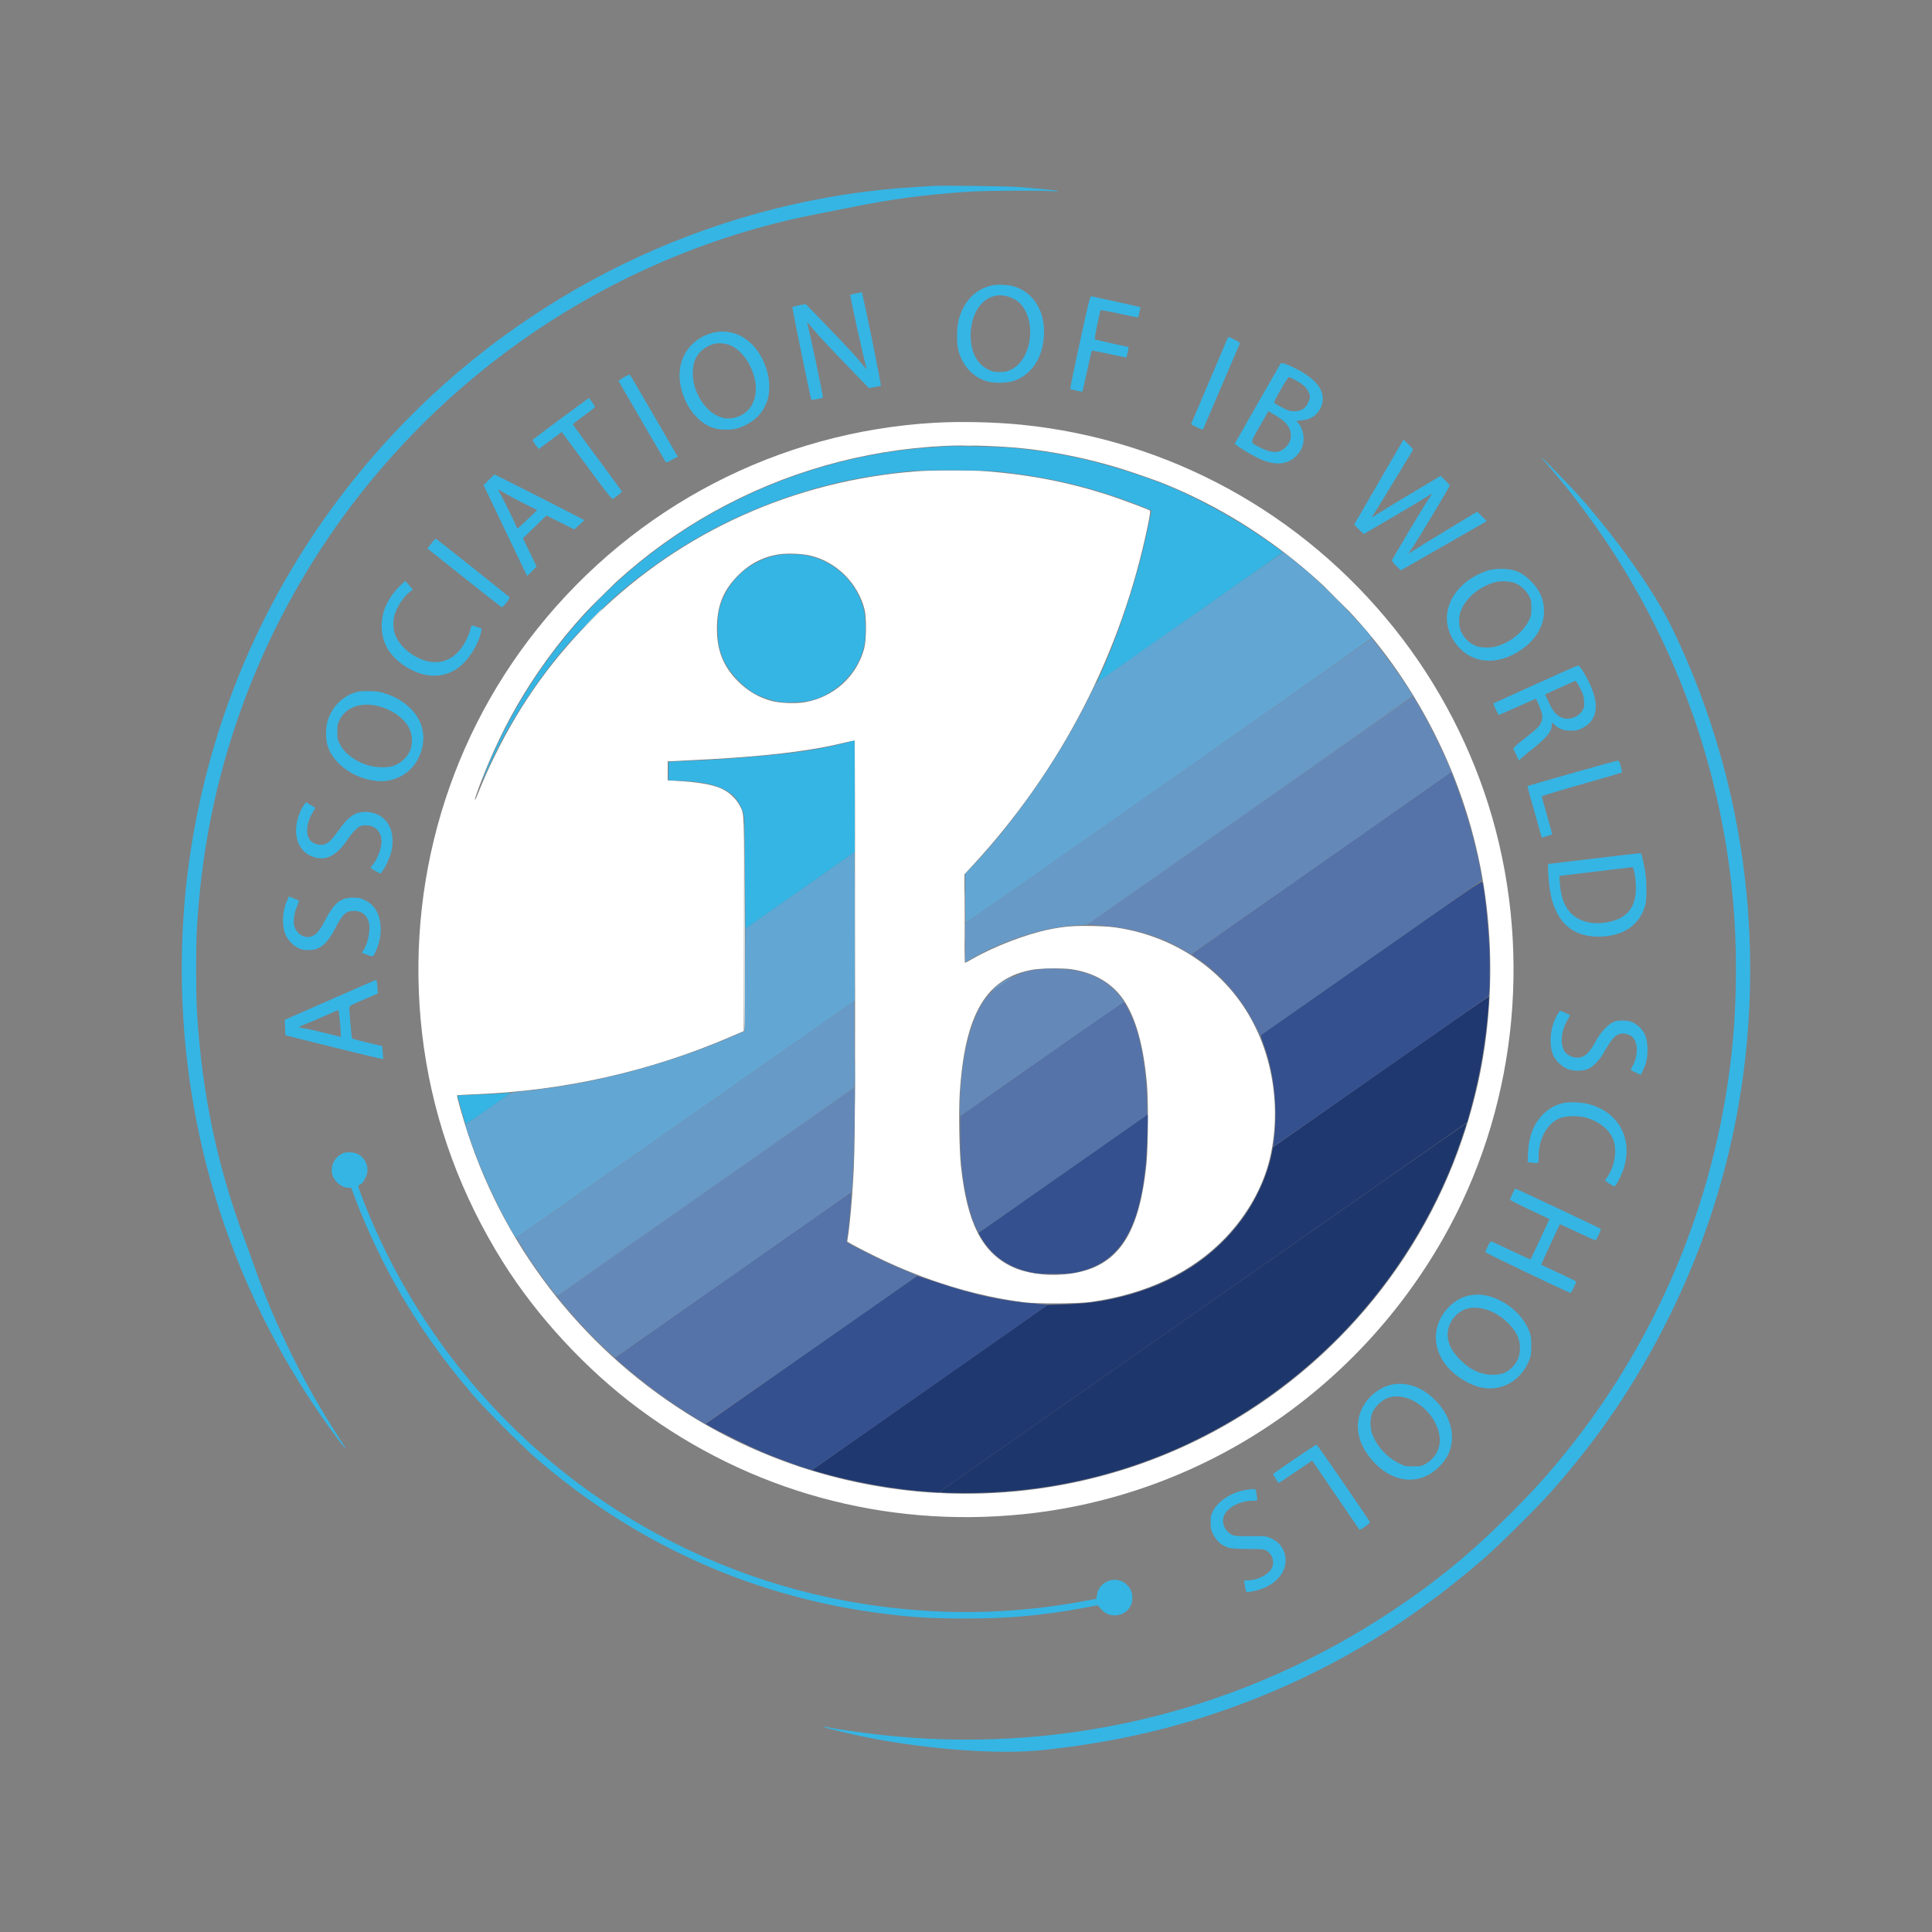 <svg xmlns="http://www.w3.org/2000/svg" width="2500" height="2500" viewBox="0 0 2500 2500" version="1.1"><rect x="0" y="0" width="2500" height="2500" fill="#808080" stroke="none"/><path d="M 1208.500 547.114 C 1006.999 558.954, 821.773 655.179, 695.231 813.758 C 573.807 965.924, 520.926 1161.473, 548.595 1356 C 562.500 1453.757, 596.945 1547.220, 650.637 1632.880 C 695.033 1703.709, 758.334 1772.061, 826.500 1822.776 C 969.901 1929.463, 1144.716 1977.528, 1323.500 1959.425 C 1550.399 1936.451, 1752.569 1803.946, 1867.137 1603.120 C 1960.270 1439.868, 1983.549 1240.569, 1930.859 1057.563 C 1905.513 969.528, 1862.128 885.640, 1804.769 813.758 C 1684.706 663.299, 1511.621 568.676, 1321.500 549.564 C 1287.059 546.102, 1242.262 545.130, 1208.500 547.114 M 1222.500 576.987 C 1009.139 587.258, 814.471 695.755, 695.661 870.616 C 670.416 907.772, 650.826 943.720, 632.511 986.500 C 624.436 1005.363, 613.730 1034.063, 614.487 1034.820 C 614.755 1035.088, 615.599 1033.775, 616.363 1031.904 C 626.947 1005.971, 630.867 997.136, 640.506 977.500 C 674.446 908.356, 717.159 849.232, 771.633 795.993 C 882.941 687.209, 1028.139 621.995, 1186 609.885 C 1206.829 608.287, 1256.672 608.283, 1277 609.877 C 1332.805 614.254, 1383.672 624.212, 1434.485 640.705 C 1452.065 646.412, 1486.840 659.440, 1488.248 660.848 C 1488.687 661.287, 1487.431 669.484, 1485.458 679.064 C 1451.394 844.449, 1373.454 995.774, 1258.124 1120.444 L 1248 1131.387 1248 1188.694 C 1248 1220.212, 1248.284 1246, 1248.631 1246 C 1248.979 1246, 1253.240 1243.724, 1258.101 1240.942 C 1287.050 1224.376, 1327.757 1208.781, 1358.063 1202.646 C 1377.596 1198.692, 1390.669 1197.682, 1414.834 1198.263 C 1431.825 1198.671, 1439.628 1199.333, 1451 1201.331 C 1517.126 1212.947, 1573.879 1249.330, 1609.494 1302.938 C 1646.343 1358.402, 1659.022 1432.914, 1642.982 1499.733 C 1634.331 1535.771, 1613.970 1572.010, 1585.786 1601.529 C 1543.156 1646.180, 1483.882 1674.454, 1411.500 1684.666 C 1395.328 1686.948, 1342.790 1687.277, 1326 1685.203 C 1263.590 1677.490, 1197.773 1657.383, 1135.050 1626.867 C 1117.805 1618.477, 1099.801 1609.058, 1096.338 1606.614 C 1096.250 1606.551, 1096.571 1604.250, 1097.053 1601.500 C 1098.593 1592.710, 1100.941 1570.099, 1102.452 1549.500 C 1106.407 1495.613, 1106.500 1488.037, 1106.500 1219.833 C 1106.500 1076.467, 1106.212 958.879, 1105.861 958.527 C 1105.509 958.175, 1098.759 959.468, 1090.861 961.401 C 1055.309 970.097, 1010.494 976.178, 950.500 980.445 C 931.407 981.803, 915.405 982.705, 877.250 984.574 L 864 985.223 864 997.513 L 864 1009.803 875.750 1010.431 C 901.711 1011.820, 921.007 1015.059, 932.354 1019.933 C 943.456 1024.702, 952.603 1033.225, 957.890 1043.729 C 963.156 1054.190, 963.027 1050.105, 962.754 1197.536 L 962.500 1334.229 944 1342.164 C 840.281 1386.652, 730.167 1411.396, 615.630 1415.956 C 602.502 1416.478, 591.590 1417.077, 591.380 1417.286 C 590.725 1417.941, 598.868 1446.671, 605.187 1466 C 655.773 1620.744, 761.021 1752.404, 901.548 1836.734 C 1094.593 1952.581, 1335.433 1964.482, 1539.397 1868.254 C 1705.132 1790.062, 1833.487 1646.660, 1892.091 1474.212 C 1914.018 1409.691, 1925.427 1347.509, 1927.949 1278.778 C 1933.188 1136.038, 1894.398 998.165, 1815.472 879 C 1743.059 769.668, 1636.879 681.218, 1516.845 630.236 C 1501.918 623.896, 1497.461 622.244, 1467.500 611.949 C 1426.417 597.831, 1380.356 587.187, 1336 581.559 C 1303.024 577.376, 1254.790 575.433, 1222.500 576.987 M 1007 717.452 C 985.851 720.940, 968.187 730.562, 952.682 747.039 C 935.321 765.490, 927.857 785.046, 927.698 812.500 C 927.530 841.328, 935.634 861.954, 954.748 881.352 C 967.130 893.917, 982.394 902.882, 998.500 907.050 C 1009.878 909.993, 1029.719 910.723, 1041.650 908.636 C 1078.746 902.145, 1108.372 875.376, 1118.163 839.500 C 1121.100 828.739, 1121.422 799.348, 1118.720 788.671 C 1110.116 754.669, 1082.547 727.163, 1048.893 719.003 C 1037.771 716.307, 1018.314 715.586, 1007 717.452 M 1337.136 1254.606 C 1276.239 1264.814, 1248.378 1311.734, 1241.893 1415 C 1240.447 1438.023, 1241.298 1488.985, 1243.462 1509 C 1251.406 1582.475, 1270.621 1620.535, 1309.072 1638.960 C 1326.718 1647.415, 1351.967 1651.223, 1376.414 1649.116 C 1443.729 1643.315, 1473.922 1602.651, 1483.640 1504.701 C 1485.762 1483.318, 1486.069 1424.694, 1484.173 1403 C 1479.838 1353.397, 1469.894 1317.507, 1453.937 1293.870 C 1439.224 1272.075, 1415.577 1258.311, 1385.500 1254.035 C 1375.517 1252.616, 1346.999 1252.952, 1337.136 1254.606" stroke="none" fill="#ffffff" fill-rule="evenodd"/><path d="M 1556.252 1691.887 L 1215.135 1930.737 1220.318 1931.360 C 1223.168 1931.702, 1235.850 1931.984, 1248.500 1931.987 C 1384.067 1932.011, 1513.308 1893.113, 1625 1818.672 C 1740.264 1741.850, 1828.716 1632.831, 1880.112 1504.242 C 1885.480 1490.813, 1898.229 1453.896, 1897.687 1453.354 C 1897.512 1453.179, 1743.866 1560.519, 1556.252 1691.887" stroke="none" fill="#1d376c" fill-rule="evenodd"/><path d="M 1786.774 1386.766 L 1647.183 1484.500 1645.963 1491 C 1640.600 1519.577, 1625.882 1552.342, 1606.762 1578.265 C 1570.436 1627.518, 1517.916 1661.194, 1451.411 1677.877 C 1425.999 1684.252, 1405.894 1686.939, 1376.500 1687.888 L 1355.500 1688.566 1209.500 1790.894 C 1129.200 1847.175, 1060.614 1895.273, 1057.087 1897.778 L 1050.674 1902.333 1058.587 1904.645 C 1104.348 1918.014, 1159.120 1927.777, 1204 1930.564 L 1214.500 1931.216 1556.500 1691.746 L 1898.500 1452.276 1903.269 1434.888 C 1915.127 1391.654, 1922.445 1349.290, 1926.032 1303.119 C 1926.603 1295.759, 1926.912 1289.579, 1926.718 1289.385 C 1926.524 1289.191, 1863.550 1333.013, 1786.774 1386.766" stroke="none" fill="#1f3870" fill-rule="evenodd"/><path d="M 1775.500 1238.668 C 1697.400 1293.367, 1632.892 1338.475, 1632.148 1338.907 C 1631.068 1339.536, 1631.611 1341.909, 1634.844 1350.697 C 1643.558 1374.378, 1648.212 1397.512, 1650.003 1426.050 C 1651.051 1442.744, 1650.246 1464.533, 1648.084 1478 C 1647.599 1481.025, 1647.342 1483.649, 1647.514 1483.830 C 1647.774 1484.104, 1923.941 1291.144, 1926.241 1289.083 C 1927.708 1287.767, 1928.245 1247.251, 1927.096 1224.500 C 1925.555 1193.956, 1920.764 1149.166, 1918.203 1141.357 C 1917.566 1139.417, 1904.107 1148.595, 1775.500 1238.668 M 1375.267 1518.778 L 1266.035 1595.383 1268.660 1599.942 C 1283.604 1625.883, 1306.517 1641.471, 1338 1647.116 C 1347.885 1648.888, 1379.115 1648.888, 1389 1647.116 C 1446.216 1636.858, 1473.749 1595.635, 1482.585 1507 C 1483.946 1493.346, 1485.786 1441.899, 1484.906 1442.086 C 1484.683 1442.134, 1435.345 1476.645, 1375.267 1518.778 M 1049.814 1746.752 L 913.129 1842.497 918.814 1845.776 C 930.646 1852.600, 970.119 1871.990, 985.237 1878.404 C 1002.549 1885.748, 1035.021 1897.826, 1044.622 1900.492 L 1050.745 1902.192 1203.317 1795.374 C 1287.232 1736.624, 1355.802 1688.485, 1355.695 1688.399 C 1355.588 1688.312, 1348.750 1687.713, 1340.500 1687.069 C 1298.474 1683.784, 1261.474 1675.859, 1213.783 1659.926 C 1199.088 1655.017, 1186.938 1651.002, 1186.783 1651.003 C 1186.627 1651.005, 1124.991 1694.092, 1049.814 1746.752" stroke="none" fill="#35508f" fill-rule="evenodd"/><path d="M 1710.005 1116.563 C 1617.883 1181.136, 1542.406 1234.313, 1542.278 1234.734 C 1542.150 1235.155, 1544.894 1237.372, 1548.377 1239.660 C 1578.919 1259.725, 1606.009 1290.848, 1624.051 1326.601 L 1630.787 1339.949 1773.143 1240.358 C 1851.439 1185.583, 1916.091 1140.213, 1916.813 1139.535 C 1919.156 1137.336, 1909.409 1093.015, 1898.968 1058.395 C 1893.079 1038.867, 1878.720 998.750, 1877.737 999.079 C 1877.606 999.123, 1802.127 1051.991, 1710.005 1116.563 M 1348 1370.099 L 1242.500 1444.095 1242.573 1468.297 C 1242.648 1493.437, 1243.724 1508.292, 1247.090 1530.672 C 1250.473 1553.158, 1257.297 1577.735, 1263.641 1590.271 C 1265.652 1594.246, 1266.342 1594.878, 1267.777 1594.065 C 1268.725 1593.528, 1317.875 1559.181, 1377 1517.739 L 1484.500 1442.390 1484.243 1425.945 C 1483.694 1390.735, 1478.079 1353.796, 1469.363 1328.053 C 1466.261 1318.890, 1458.020 1301.328, 1455.402 1298.301 L 1453.500 1296.103 1348 1370.099 M 948.281 1649.834 C 864.561 1708.500, 796.048 1756.753, 796.031 1757.063 C 795.944 1758.650, 833.545 1789.529, 851.608 1802.704 C 872.302 1817.798, 909.968 1842, 912.766 1842 C 913.642 1842, 1183.643 1653.521, 1186.272 1651.074 C 1186.697 1650.679, 1182.647 1648.629, 1177.272 1646.520 C 1159.344 1639.483, 1140.701 1630.954, 1119.052 1619.884 C 1107.256 1613.852, 1097.078 1608.480, 1096.434 1607.945 C 1095.621 1607.270, 1095.517 1605.617, 1096.092 1602.535 C 1098.546 1589.403, 1102.658 1542.956, 1101.356 1543.084 C 1100.885 1543.130, 1032.001 1591.168, 948.281 1649.834" stroke="none" fill="#5573a8" fill-rule="evenodd"/><path d="M 1617.582 1048.816 L 1406.680 1196.500 1419.340 1197.165 C 1462.403 1199.428, 1501.862 1211.024, 1534.521 1231.013 L 1541.034 1234.999 1707.366 1118.532 C 1798.848 1054.476, 1874.687 1001.263, 1875.897 1000.283 L 1878.097 998.500 1872.118 984.849 C 1860.799 959.006, 1842.860 924.229, 1831.120 905.367 L 1828.484 901.131 1617.582 1048.816 M 1348.212 1254.007 C 1325.446 1256.388, 1316.676 1259.650, 1297.837 1272.744 C 1280.761 1284.612, 1278.475 1286.842, 1270.733 1299.174 C 1259.134 1317.648, 1249.788 1348.440, 1245.591 1382 C 1243.427 1399.306, 1241.797 1424.779, 1242.180 1435.294 L 1242.500 1444.088 1348 1370.147 C 1406.025 1329.480, 1453.922 1296.464, 1454.438 1296.778 C 1456.299 1297.913, 1448.387 1287.643, 1443.500 1282.579 C 1429.957 1268.547, 1411.698 1259.399, 1389.511 1255.530 C 1378.859 1253.672, 1358.568 1252.924, 1348.212 1254.007 M 913.272 1541.946 C 807.546 1615.951, 721.034 1676.874, 721.022 1677.330 C 720.996 1678.296, 732.098 1691.603, 746.610 1708 C 762.447 1725.896, 794.658 1757.327, 796.199 1756.391 C 797.616 1755.530, 1101.259 1542.986, 1101.880 1542.419 C 1103.378 1541.054, 1106.254 1458.233, 1105.819 1428.946 L 1105.500 1407.392 913.272 1541.946" stroke="none" fill="#6489b9" fill-rule="evenodd"/><path d="M 1512.169 1010.278 L 1249.037 1194.500 1249.018 1219.808 L 1249 1245.116 1255.250 1241.515 C 1299.482 1216.034, 1351.266 1199.481, 1393.480 1197.330 L 1406.460 1196.669 1616.980 1049.257 C 1732.766 968.180, 1827.627 901.301, 1827.782 900.637 C 1828.360 898.162, 1800.136 857.421, 1781.811 834.278 L 1775.301 826.056 1512.169 1010.278 M 1304.196 1266.443 C 1297.141 1270.245, 1288.696 1276.495, 1284.968 1280.673 C 1283.611 1282.195, 1283.175 1282.958, 1284 1282.370 C 1284.825 1281.781, 1290.900 1277.558, 1297.500 1272.986 C 1313.932 1261.601, 1314.856 1260.698, 1304.196 1266.443 M 887.137 1447.968 C 767.038 1532.076, 668.586 1601.080, 668.357 1601.310 C 667.841 1601.825, 683.207 1626.600, 690.802 1637.500 C 703.141 1655.208, 720.429 1677.926, 720.948 1677.114 C 721.252 1676.640, 807.450 1616.086, 912.500 1542.552 C 1017.550 1469.017, 1104.066 1408.303, 1104.758 1407.632 C 1105.746 1406.674, 1105.961 1394.436, 1105.758 1350.728 L 1105.500 1295.043 887.137 1447.968" stroke="none" fill="#689ac7" fill-rule="evenodd"/><path d="M 1539.677 799.024 C 1473.775 845.211, 1419.550 883.018, 1419.177 883.040 C 1418.805 883.063, 1415.125 890.114, 1411 898.711 C 1374.237 975.326, 1314.997 1061.410, 1257.339 1121.998 L 1249 1130.761 1249 1162.464 C 1249 1179.900, 1249.376 1194.017, 1249.836 1193.833 C 1252.182 1192.898, 1774.924 826.373, 1774.959 825.639 C 1775.140 821.837, 1720.144 764.483, 1697 744.337 C 1681.835 731.136, 1661.756 715.017, 1660.500 715.034 C 1659.950 715.041, 1605.580 752.837, 1539.677 799.024 M 1035 1152.424 L 964.500 1201.841 964 1268.042 L 963.500 1334.243 953.500 1338.675 C 887.041 1368.133, 809.388 1391.514, 736.734 1403.943 C 718.300 1407.097, 686.391 1411.393, 672.500 1412.592 C 668.100 1412.972, 663.501 1413.653, 662.281 1414.105 C 660.703 1414.690, 604.813 1453.186, 602.231 1455.467 C 601.729 1455.910, 613.186 1488.434, 618.974 1503 C 630.589 1532.227, 646.635 1565.701, 661.006 1590.686 L 667.440 1601.872 671.970 1598.648 C 674.461 1596.875, 773.138 1527.760, 891.250 1445.059 L 1106 1294.694 1106 1198.847 C 1106 1146.131, 1105.888 1103.002, 1105.750 1103.003 C 1105.612 1103.005, 1073.775 1125.244, 1035 1152.424 M 1106.462 1399 C 1106.462 1425.125, 1106.591 1435.813, 1106.749 1422.750 C 1106.907 1409.688, 1106.907 1388.313, 1106.749 1375.250 C 1106.591 1362.188, 1106.462 1372.875, 1106.462 1399" stroke="none" fill="#62a7d4" fill-rule="evenodd"/><path d="M 1207 240.598 C 1203.975 240.795, 1193.625 241.434, 1184 242.018 C 936.936 257.004, 700.441 365.509, 525.500 544.144 C 296.977 777.491, 195.222 1102.158, 249.521 1424.707 C 275.560 1579.385, 337.524 1725.915, 431.002 1853.870 C 441.727 1868.551, 450.109 1878.686, 446.410 1872.500 C 445.423 1870.850, 440.945 1863.875, 436.459 1857 C 394.780 1793.126, 355.827 1714.242, 330.539 1642.500 C 327.437 1633.700, 321.146 1616.375, 316.559 1604 C 280.702 1507.253, 261.559 1415.945, 254.921 1310 C 253.432 1286.219, 253.428 1222.867, 254.915 1199 C 260.699 1106.168, 276.467 1023.575, 304.457 939.500 C 368.312 747.690, 489.439 579.765, 652.125 457.511 C 772.696 366.904, 913.135 304.504, 1059.500 276.506 C 1069.950 274.507, 1085.925 271.345, 1095 269.479 C 1153.135 257.525, 1198.435 251.492, 1257 247.904 C 1277.910 246.624, 1346.658 246.247, 1361.500 247.332 C 1366.817 247.721, 1369.682 247.636, 1368.500 247.125 C 1366.568 246.289, 1344.986 244.112, 1317 241.929 C 1303.933 240.910, 1218.144 239.872, 1207 240.598 M 1285.341 369.031 C 1263.766 372.904, 1247.646 388.666, 1240.839 412.545 C 1237.855 423.011, 1237.573 444.054, 1240.285 453.928 C 1245.949 474.557, 1260.602 489.549, 1279.531 494.084 C 1287.665 496.032, 1303.444 495.551, 1311.072 493.122 C 1330.378 486.975, 1344.437 470.177, 1349.071 447.720 C 1356.673 410.881, 1341.531 379.353, 1312.032 370.601 C 1305.210 368.577, 1292.152 367.809, 1285.341 369.031 M 1107.500 379.702 C 1103.650 380.523, 1100.392 381.297, 1100.261 381.420 C 1099.381 382.247, 1118.999 470.532, 1121.610 477.500 C 1122.022 478.600, 1119.645 476.125, 1116.327 472 C 1107.387 460.886, 1098.350 451.099, 1069.011 420.756 L 1042.522 393.361 1034.217 395.058 C 1029.649 395.991, 1025.658 397.008, 1025.349 397.318 C 1024.742 397.925, 1048.954 516.046, 1049.919 517.187 C 1050.481 517.852, 1063.910 515.423, 1064.846 514.487 C 1065.590 513.743, 1046.307 422.631, 1044.255 417.195 C 1043.903 416.263, 1047.178 419.775, 1051.532 425 C 1061.542 437.012, 1069.844 445.856, 1111.945 489.358 L 1124.389 502.216 1131.584 500.986 C 1135.541 500.309, 1139.221 499.473, 1139.761 499.127 C 1140.766 498.486, 1116.162 377.903, 1115.067 378.104 C 1114.755 378.161, 1111.350 378.880, 1107.500 379.702 M 1286.734 383.025 C 1268.336 387.667, 1256 408.107, 1256 433.950 C 1256 455.223, 1264.075 470.973, 1278.664 478.155 C 1284.404 480.981, 1286.239 481.387, 1293.361 481.408 C 1300.208 481.429, 1302.488 480.982, 1307.722 478.592 C 1334.431 466.399, 1342.020 417.617, 1320.934 393.663 C 1313.202 384.878, 1298.060 380.168, 1286.734 383.025 M 1397.365 442.696 C 1390.177 475.588, 1384.573 502.821, 1384.912 503.214 C 1385.628 504.043, 1400.117 507.217, 1400.668 506.665 C 1400.872 506.461, 1403.556 494.641, 1406.634 480.397 C 1409.711 466.154, 1412.515 454.218, 1412.864 453.874 C 1413.214 453.530, 1423.396 455.409, 1435.492 458.049 C 1447.587 460.690, 1457.546 462.771, 1457.622 462.675 C 1457.698 462.579, 1458.437 459.498, 1459.263 455.829 C 1460.745 449.251, 1460.736 449.151, 1458.633 448.651 C 1457.460 448.372, 1447.725 446.259, 1437 443.955 C 1426.275 441.652, 1417.128 439.426, 1416.674 439.008 C 1415.899 438.295, 1423.182 402.485, 1424.336 401.330 C 1424.630 401.037, 1435.535 403.107, 1448.569 405.931 C 1461.603 408.755, 1472.416 410.917, 1472.598 410.735 C 1473.062 410.271, 1475.972 397.638, 1475.681 397.348 C 1475.550 397.217, 1461.731 394.137, 1444.972 390.503 C 1428.212 386.868, 1413.585 383.669, 1412.467 383.394 C 1410.544 382.919, 1409.731 386.112, 1397.365 442.696 M 922.638 430.585 C 894.766 437.332, 876.909 462.296, 879.520 490.868 C 881.694 514.670, 894.584 537.483, 912.136 548.593 C 920.166 553.676, 928.478 555.956, 939.068 555.979 C 950.103 556.003, 956.344 554.457, 966.379 549.212 C 979.359 542.428, 987.885 532.582, 992.746 518.764 C 996.208 508.923, 996.369 494.318, 993.149 482.163 C 983.128 444.327, 953.973 423.001, 922.638 430.585 M 1588.064 438.750 C 1586.780 441.559, 1542.172 546.387, 1541.357 548.513 C 1540.937 549.606, 1555.724 556.609, 1556.600 555.733 C 1556.809 555.524, 1567.550 530.496, 1580.469 500.114 C 1593.389 469.733, 1604.226 444.443, 1604.553 443.914 C 1604.993 443.202, 1591.390 436, 1589.605 436 C 1589.449 436, 1588.755 437.238, 1588.064 438.750 M 922.500 445.342 C 911.181 449.101, 902.845 456.617, 898.976 466.551 C 895.688 474.993, 895.646 489.483, 898.879 500 C 907.400 527.724, 928.606 545.115, 948.802 540.943 C 976.763 535.167, 986.331 504.838, 970.296 472.807 C 964.631 461.490, 955.431 451.709, 946.500 447.507 C 939.422 444.177, 928.874 443.226, 922.500 445.342 M 1657.246 470.292 C 1656.735 470.956, 1643.128 494.623, 1627.009 522.883 L 1597.702 574.267 1600.101 576.157 C 1605.206 580.178, 1620.873 589.520, 1628.608 593.154 C 1649.862 603.139, 1666.906 601.684, 1678.399 588.902 C 1684.665 581.932, 1687.323 574.488, 1686.755 565.500 C 1686.305 558.378, 1683.009 549.912, 1679.578 547.065 C 1676.885 544.829, 1677.769 544.285, 1684.925 543.773 C 1697.483 542.875, 1707.154 535.158, 1710.606 523.282 C 1715.301 507.132, 1705.005 492.124, 1680 478.668 C 1668.187 472.311, 1658.450 468.727, 1657.246 470.292 M 807.300 488.234 C 803.340 490.500, 800.236 492.611, 800.403 492.927 C 803.161 498.154, 860.617 596.846, 861.400 597.702 C 862.243 598.624, 864.198 597.961, 869.776 594.862 L 877.051 590.819 875.121 587.659 C 874.059 585.922, 860.277 562.225, 844.493 535 C 828.709 507.775, 815.504 485.188, 815.148 484.807 C 814.791 484.426, 811.260 485.968, 807.300 488.234 M 1657.200 504.134 C 1650.837 515.268, 1648.280 520.632, 1648.950 521.440 C 1649.485 522.084, 1654.102 524.751, 1659.211 527.366 C 1667.347 531.530, 1669.279 532.123, 1674.774 532.141 C 1683.406 532.170, 1688.827 528.995, 1692.403 521.818 C 1693.831 518.952, 1695 515.263, 1695 513.619 C 1695 509.061, 1691.279 502.360, 1686.656 498.593 C 1681.849 494.677, 1670.014 488, 1667.878 488 C 1667.045 488, 1662.478 494.902, 1657.200 504.134 M 726.500 541.126 C 707.250 555.410, 690.865 567.726, 690.089 568.495 C 688.877 569.696, 689.274 570.681, 692.917 575.506 L 697.155 581.119 700.327 578.719 C 702.072 577.399, 708.765 572.432, 715.201 567.681 L 726.902 559.042 736.729 572.271 C 742.134 579.547, 756.624 599.135, 768.929 615.799 C 783.577 635.637, 791.769 645.919, 792.654 645.579 C 795.094 644.643, 805.076 636.725, 804.785 635.957 C 804.628 635.544, 790.325 616.027, 773 592.587 C 755.675 569.146, 741.399 549.637, 741.276 549.234 C 741.153 548.830, 747.544 543.775, 755.477 538 C 763.411 532.225, 769.924 527.136, 769.951 526.690 C 770.011 525.701, 762.700 515.060, 762 515.116 C 761.725 515.138, 745.750 526.843, 726.500 541.126 M 1630.053 551.629 C 1617.053 574.405, 1616.980 572.172, 1630.961 579.318 C 1645.067 586.528, 1654.745 586.675, 1662.575 579.800 C 1669.422 573.788, 1671.963 565.824, 1669.613 557.740 C 1667.133 549.210, 1661.277 543.529, 1645.864 534.704 L 1641.229 532.050 1630.053 551.629 M 1810.705 578.131 C 1807.680 583.284, 1793.296 608.050, 1778.740 633.166 L 1752.276 678.831 1758.455 684.955 L 1764.634 691.079 1802.567 668.887 C 1823.430 656.681, 1842.975 645.042, 1846 643.021 C 1849.025 641.001, 1852.073 639.012, 1852.774 638.600 C 1853.475 638.189, 1851.577 641.481, 1848.557 645.917 C 1842.117 655.374, 1801.908 722.623, 1801.316 724.927 C 1801.075 725.862, 1803.294 728.853, 1806.783 732.298 L 1812.655 738.096 1868.270 706.212 L 1923.885 674.328 1917.693 668.214 L 1911.500 662.100 1875.500 683.851 C 1855.700 695.813, 1835.617 708.121, 1830.872 711.200 L 1822.243 716.798 1828.987 706.649 C 1836.857 694.806, 1876 629.574, 1876 628.301 C 1876 627.826, 1873.346 624.811, 1870.101 621.600 L 1864.203 615.763 1829.351 636.539 C 1810.183 647.966, 1790.112 660.156, 1784.750 663.628 C 1779.388 667.100, 1775 669.750, 1775 669.516 C 1775 669.282, 1777.848 664.683, 1781.328 659.296 C 1784.808 653.908, 1796.353 635.100, 1806.983 617.500 C 1817.612 599.900, 1826.907 584.579, 1827.637 583.453 C 1828.853 581.578, 1828.429 580.876, 1822.585 575.084 L 1816.206 568.762 1810.705 578.131 M 1224.500 577.585 C 1189.938 579.639, 1165.279 582.337, 1138.500 586.994 C 910.970 626.563, 722.099 776.543, 632.252 989 C 628.414 998.075, 624.985 1006.625, 624.632 1008 L 623.989 1010.500 625.177 1008 C 625.831 1006.625, 629.891 997.850, 634.201 988.500 C 658.201 936.425, 692.513 883.094, 731.442 837.356 C 744.507 822.005, 784.269 781.981, 799 769.352 C 866.044 711.875, 938.815 670.341, 1021.479 642.373 C 1071.632 625.404, 1116.857 615.866, 1176 609.785 C 1196.043 607.724, 1271.123 608.071, 1292.500 610.322 C 1360.098 617.442, 1418.329 631.696, 1479 655.975 C 1484.775 658.286, 1489.620 660.295, 1489.767 660.439 C 1490.215 660.878, 1483.150 694.482, 1478.982 711.740 C 1466.293 764.282, 1443.946 829.410, 1423.367 873.826 C 1420.990 878.955, 1419.408 883.005, 1419.852 882.826 C 1420.295 882.647, 1474.523 844.753, 1540.358 798.617 L 1660.059 714.734 1649.279 706.731 C 1603.834 672.991, 1541.083 638.900, 1492 621.284 C 1424.830 597.177, 1372.420 585.231, 1308.500 579.457 C 1292.555 578.016, 1237.781 576.796, 1224.500 577.585 M 1995.116 592.485 C 1995.877 593.577, 2000.976 599.652, 2006.447 605.985 C 2031.462 634.943, 2059.012 671.469, 2081.507 705.500 C 2172.571 843.264, 2227.408 999.500, 2242.435 1164 C 2247.640 1220.978, 2247.643 1287.397, 2242.443 1345 C 2224.904 1539.274, 2150.457 1724.237, 2028.516 1876.500 C 2003.975 1907.144, 1985.525 1927.604, 1954.065 1959.065 C 1903.225 2009.905, 1858.923 2046.324, 1801.500 2084.486 C 1611.299 2210.889, 1386.981 2267.642, 1159.500 2246.914 C 1128.981 2244.133, 1087.519 2238.514, 1067 2234.378 C 1065.167 2234.008, 1064.900 2234.125, 1066 2234.815 C 1067.973 2236.052, 1101.498 2244.095, 1120.500 2247.889 C 1201.229 2264.010, 1293.001 2270.665, 1350 2264.532 C 1433.733 2255.523, 1505.650 2239.920, 1578.483 2214.961 C 1705.296 2171.504, 1817.668 2106.144, 1921.500 2015.447 C 1941.213 1998.228, 1989.178 1950.622, 2006.583 1931 C 2069.076 1860.549, 2116.802 1790.097, 2158.328 1707 C 2242.850 1537.865, 2277.703 1351.338, 2260.442 1160.500 C 2249.609 1040.720, 2216.013 919.992, 2163.602 812.500 C 2140.833 765.803, 2096.631 702.743, 2046.266 645.106 C 2034.690 631.858, 1991.815 587.751, 1995.116 592.485 M 632.617 620.882 L 625.788 627.764 650.523 679.632 C 664.128 708.159, 676.815 734.606, 678.718 738.401 L 682.177 745.303 688.275 739.205 L 694.373 733.107 685.530 714.835 L 676.687 696.562 691.902 681.805 L 707.116 667.047 725.101 676.050 L 743.086 685.053 749.543 679.349 C 753.094 676.212, 755.992 673.387, 755.982 673.072 C 755.965 672.562, 640.837 614, 639.849 614 C 639.628 614, 636.373 617.097, 632.617 620.882 M 647.947 640.174 C 652.490 648.295, 667.509 678.879, 668.524 682.075 C 668.879 683.194, 669.523 683.973, 669.956 683.805 C 670.388 683.637, 676.230 678.230, 682.938 671.789 L 695.134 660.079 679.190 652.095 C 670.421 647.704, 659.706 642.018, 655.379 639.460 C 651.052 636.902, 646.688 634.368, 645.680 633.829 C 644.357 633.120, 644.985 634.880, 647.947 640.174 M 561.831 698.750 C 561.017 699.712, 558.700 702.568, 556.682 705.096 L 553.012 709.691 600.577 747.596 C 626.738 768.443, 648.673 785.600, 649.321 785.722 C 649.970 785.844, 652.652 783.175, 655.283 779.790 C 659.164 774.798, 659.824 773.399, 658.783 772.372 C 656.287 769.910, 564.525 697, 563.922 697 C 563.585 697, 562.644 697.788, 561.831 698.750 M 1008.500 718.008 C 977.597 722.698, 950.191 743.110, 936.998 771.264 C 930.567 784.986, 928.598 794.773, 928.598 813 C 928.598 829.922, 930.332 839.675, 935.572 852.217 C 942.154 867.973, 958.057 886.009, 974.041 895.846 C 982.967 901.339, 996.879 906.341, 1008.063 908.080 C 1018.859 909.758, 1040.541 908.740, 1050.500 906.086 C 1080.295 898.147, 1106.442 873.445, 1115.836 844.361 C 1119.242 833.815, 1120.287 824.196, 1119.751 808.321 C 1119.342 796.192, 1118.773 791.904, 1116.619 784.712 C 1106.375 750.513, 1077.284 724.594, 1042.295 718.492 C 1033.376 716.937, 1017.097 716.704, 1008.500 718.008 M 1927.507 737.615 C 1919.550 739.539, 1906.794 745.800, 1899.194 751.513 C 1871.724 772.163, 1864.468 803.300, 1881.121 829.066 C 1900.799 859.512, 1937.749 863.493, 1971.263 838.779 C 1988.221 826.274, 1998.016 808.787, 1997.988 791.068 C 1997.965 776.031, 1992.587 763.636, 1981 751.911 C 1969.603 740.377, 1958.863 735.965, 1942.500 736.095 C 1937.550 736.134, 1930.803 736.819, 1927.507 737.615 M 517.854 757.818 C 510.699 764.511, 503.288 774.839, 499.510 783.383 C 491.450 801.606, 492.107 822.774, 501.231 838.858 C 511.130 856.309, 534.107 871.380, 554.582 873.851 C 572.390 876.001, 587.412 870.650, 600.500 857.496 C 610.558 847.387, 620.715 828.890, 622.566 817.310 L 623.215 813.256 616.934 811.135 C 613.479 809.968, 610.475 809.192, 610.257 809.410 C 610.039 809.628, 609.177 812.437, 608.342 815.653 C 606.192 823.929, 599.518 836.272, 593.826 842.500 C 579.466 858.212, 561.196 861.106, 540.358 850.969 C 526.717 844.333, 514.920 832.108, 511.011 820.556 C 508.664 813.619, 508.400 803.829, 510.363 796.500 C 513.299 785.536, 522.704 771.185, 530.380 765.957 C 532.363 764.605, 533.984 763.275, 533.982 763 C 533.980 762.725, 531.824 760.067, 529.192 757.094 L 524.406 751.688 517.854 757.818 M 1934.428 753.443 C 1913.419 759.345, 1895.981 774.377, 1889.822 791.894 C 1887.145 799.509, 1887.664 811.557, 1890.948 818 C 1894.758 825.476, 1899.482 830.445, 1906.166 834.008 C 1911.476 836.838, 1913.800 837.453, 1920.540 837.807 C 1931.229 838.368, 1938.276 836.761, 1949.271 831.257 C 1961.255 825.258, 1973.024 813.935, 1978.099 803.521 C 1981.277 797.001, 1981.500 795.884, 1981.500 786.521 C 1981.500 777.361, 1981.254 776.056, 1978.636 771.332 C 1974.669 764.174, 1968.505 758.183, 1962 755.162 C 1955.235 752.019, 1942.354 751.216, 1934.428 753.443 M 1986.608 885.567 C 1956.968 898.978, 1932.611 910.074, 1932.482 910.225 C 1931.881 910.932, 1938.630 924.977, 1939.576 924.988 C 1940.168 924.994, 1951.143 920.263, 1963.965 914.473 C 1976.788 908.683, 1987.402 904.070, 1987.553 904.223 C 1988.763 905.448, 1995.052 921.473, 1995.554 924.611 C 1996.406 929.943, 1994.711 935.699, 1990.945 940.258 C 1989.238 942.325, 1982.589 948.027, 1976.170 952.929 C 1969.752 957.831, 1963.082 963.340, 1961.348 965.171 L 1958.197 968.500 1961.848 976.360 L 1965.500 984.220 1967.500 982.003 C 1968.600 980.783, 1974.675 975.706, 1981 970.720 C 2001.692 954.409, 2007.965 946.838, 2007.990 938.146 L 2008 934.793 2011.699 938.041 C 2017.906 943.491, 2023.433 945.468, 2032.500 945.484 C 2039.046 945.496, 2041.508 945.026, 2046.046 942.898 C 2066.045 933.521, 2070.229 914.651, 2058.330 887.501 C 2052.979 875.294, 2044.248 860.983, 2042.217 861.092 C 2041.273 861.142, 2016.249 872.156, 1986.608 885.567 M 2018.403 889.867 L 1999.306 898.559 2003.976 908.543 C 2009.335 920.001, 2013.301 924.999, 2019.360 927.932 C 2028.865 932.534, 2041.486 928.983, 2047.185 920.103 C 2049.902 915.869, 2050.113 914.891, 2049.819 907.905 C 2049.536 901.178, 2048.952 899.208, 2044.706 890.655 C 2042.070 885.345, 2039.370 881.039, 2038.706 881.087 C 2038.043 881.135, 2028.906 885.086, 2018.403 889.867 M 461.112 895.523 C 443.026 900.581, 428.534 915.628, 423.483 934.592 C 421.214 943.112, 421.419 956.961, 423.933 965.072 C 431.238 988.636, 458.754 1008.145, 488.194 1010.634 C 510.846 1012.548, 532.085 1000.663, 541.522 980.791 C 552.725 957.201, 548.783 933.745, 530.679 916.271 C 521.835 907.734, 512.420 902.092, 500 897.883 C 491.795 895.103, 488.864 894.620, 478.500 894.340 C 469.992 894.110, 464.932 894.454, 461.112 895.523 M 468.978 912.085 C 455.352 913.573, 444.803 920.585, 439.299 931.810 C 436.839 936.826, 436.508 938.630, 436.504 947.042 C 436.500 955.455, 436.819 957.198, 439.192 961.773 C 443.050 969.209, 446.666 973.491, 453.500 978.715 C 466.460 988.624, 481.307 993.427, 497.079 992.815 C 505.442 992.490, 507.496 992.030, 513.264 989.191 C 521.429 985.171, 528.083 978.060, 531.033 970.202 C 534.156 961.880, 533.568 950.693, 529.577 942.500 C 520.439 923.739, 492.172 909.551, 468.978 912.085 M 1092.500 961.673 C 1075.944 965.981, 1052.697 970.342, 1029.619 973.469 C 996.247 977.990, 932.538 983.099, 892 984.504 C 882.925 984.819, 873.138 985.316, 870.250 985.610 L 865 986.144 865 997.924 L 865 1009.704 881.250 1010.283 C 912.420 1011.393, 933.661 1017.062, 946.888 1027.798 C 952.447 1032.310, 958.389 1041.464, 961.254 1049.928 C 963.453 1056.422, 963.485 1057.360, 963.990 1129.170 L 964.500 1201.840 1035.250 1152.256 L 1106 1102.672 1106 1030.336 C 1106 990.551, 1105.888 958.065, 1105.750 958.145 C 1105.612 958.225, 1099.650 959.813, 1092.500 961.673 M 2034.109 1000.537 C 2002.543 1009.564, 1976.597 1017.073, 1976.450 1017.225 C 1976.304 1017.376, 1979.971 1030.775, 1984.600 1047 C 1989.230 1063.225, 1993.471 1078.153, 1994.027 1080.174 L 1995.036 1083.848 2001.653 1081.956 C 2005.292 1080.916, 2008.383 1079.937, 2008.522 1079.782 C 2008.662 1079.627, 2005.695 1068.700, 2001.929 1055.500 C 1998.164 1042.300, 1995.064 1031.050, 1995.042 1030.500 C 1995.019 1029.949, 2017.976 1022.985, 2046.058 1015.023 C 2074.140 1007.061, 2097.601 1000.247, 2098.193 999.881 C 2098.937 999.421, 2098.660 996.933, 2097.300 991.857 C 2095.768 986.134, 2094.905 984.458, 2093.415 984.312 C 2092.362 984.209, 2065.674 991.510, 2034.109 1000.537 M 393.086 1042.040 C 389.222 1047.375, 385.357 1057.285, 383.917 1065.553 C 380.243 1086.655, 389.100 1103.935, 406.264 1109.149 C 422.570 1114.102, 435.745 1107.123, 449.994 1085.987 C 455.990 1077.093, 462.348 1070.579, 466.617 1068.955 C 470.826 1067.355, 478.772 1067.843, 482.914 1069.956 C 491.616 1074.395, 495.175 1083.219, 493.053 1095.093 C 491.641 1102.991, 486.606 1114.102, 482.125 1119.205 C 478.597 1123.223, 478.515 1123.075, 486.817 1127.601 L 492.133 1130.500 494.614 1127.500 C 498.724 1122.529, 504.959 1108.702, 506.625 1100.866 C 509.046 1089.477, 508.089 1077.654, 504.087 1069.526 C 498.126 1057.416, 487.248 1050.811, 473 1050.650 C 459.347 1050.496, 450.813 1056.463, 437.224 1075.664 C 433.268 1081.255, 428.397 1087.176, 426.400 1088.822 C 419.793 1094.268, 412.136 1094.719, 404.667 1090.103 C 395.050 1084.159, 394.993 1067.357, 404.538 1051.508 C 406.442 1048.345, 408 1045.640, 408 1045.496 C 408 1045.352, 405.292 1043.621, 401.983 1041.649 L 395.966 1038.065 393.086 1042.040 M 2061.500 1111.074 C 2030.150 1114.829, 2004.094 1117.924, 2003.598 1117.951 C 2003.076 1117.979, 2002.971 1122.828, 2003.348 1129.431 C 2004.694 1152.991, 2007.702 1166.874, 2014.413 1180.500 C 2024.663 1201.310, 2042.916 1212, 2068.202 1212 C 2099.436 1212, 2120.895 1197.977, 2128.649 1172.500 C 2130.075 1167.811, 2130.469 1163.222, 2130.449 1151.500 C 2130.424 1136.870, 2129.347 1128.212, 2125.383 1110.783 C 2123.937 1104.426, 2123.672 1104.008, 2121.170 1104.123 C 2119.701 1104.190, 2092.850 1107.318, 2061.500 1111.074 M 2064.617 1127.817 L 2017.734 1133.416 2018.383 1142.458 C 2019.536 1158.518, 2023.317 1170.065, 2030.322 1178.916 C 2039.827 1190.928, 2057.019 1196.597, 2076.050 1193.994 C 2102.735 1190.345, 2115.559 1177.236, 2116.761 1152.380 C 2117.350 1140.196, 2114.550 1121.723, 2112.172 1122.109 C 2111.803 1122.169, 2090.403 1124.738, 2064.617 1127.817 M 371.421 1165.391 C 365.555 1178.205, 364.496 1196.494, 368.942 1208.202 C 371.763 1215.630, 378.613 1223.174, 385.671 1226.628 C 390.200 1228.843, 392.681 1229.368, 398.874 1229.419 C 413.818 1229.542, 423.048 1222.030, 434.010 1200.822 C 443.377 1182.700, 447.739 1178.674, 458 1178.680 C 467.540 1178.686, 474.065 1183.392, 476.978 1192.368 C 479.889 1201.338, 476.639 1219.903, 470.546 1229.110 L 468.070 1232.852 475.146 1235.556 C 483.137 1238.609, 482.598 1238.857, 486.524 1230.331 C 491.707 1219.071, 493.812 1205.248, 492.062 1193.944 C 489.850 1179.645, 483.538 1170.359, 472.254 1164.804 C 466.444 1161.944, 464.773 1161.588, 457.112 1161.576 C 439.931 1161.550, 432.248 1168.156, 418.583 1194.703 C 411.151 1209.142, 403.399 1214.531, 393.786 1211.942 C 388.191 1210.436, 382.540 1204.708, 380.981 1198.964 C 379.270 1192.661, 380.349 1182.371, 383.513 1174.808 C 387.510 1165.252, 387.500 1165.375, 384.333 1164.224 C 382.775 1163.658, 379.794 1162.462, 377.709 1161.567 L 373.917 1159.939 371.421 1165.391 M 427 1293.906 L 368.500 1319.654 368.852 1329.577 C 369.045 1335.035, 369.270 1339.544, 369.352 1339.599 C 370.287 1340.221, 495.380 1370.953, 495.695 1370.638 C 495.932 1370.401, 495.760 1366.476, 495.313 1361.915 L 494.500 1353.622 475.077 1349.041 C 464.394 1346.521, 455.524 1344.018, 455.366 1343.480 C 454.913 1341.930, 451.999 1308.254, 452.011 1304.702 C 452.022 1301.504, 452.047 1301.489, 470.481 1293.545 L 488.940 1285.591 488.386 1278.045 C 487.767 1269.618, 487.418 1267.964, 486.281 1268.079 C 485.852 1268.122, 459.175 1279.744, 427 1293.906 M 421 1314.224 C 412.475 1318.093, 401 1322.963, 395.500 1325.047 C 390 1327.131, 386.175 1329.069, 387 1329.353 C 387.825 1329.638, 391.650 1330.372, 395.500 1330.986 C 399.350 1331.599, 411.163 1334.276, 421.750 1336.935 L 441 1341.770 441.010 1339.135 C 441.043 1330.547, 438.522 1307.012, 437.579 1307.095 C 436.985 1307.148, 429.525 1310.356, 421 1314.224 M 2015.011 1313.250 C 2005.184 1330.279, 2003.582 1355.079, 2011.443 1368.493 C 2015.045 1374.639, 2023.165 1381.549, 2029.280 1383.671 C 2037.065 1386.374, 2049.063 1386.065, 2055.412 1382.999 C 2061.512 1380.054, 2069.417 1372.093, 2073.914 1364.366 C 2086.234 1343.197, 2089.939 1338.984, 2097.480 1337.570 C 2101.809 1336.758, 2107.858 1338.314, 2111.495 1341.175 C 2119.803 1347.710, 2120.201 1366.209, 2112.326 1379.829 C 2110.950 1382.209, 2110.048 1384.382, 2110.323 1384.657 C 2110.598 1384.931, 2113.565 1386.453, 2116.917 1388.038 L 2123.011 1390.920 2126.020 1384.960 C 2130.532 1376.023, 2132.252 1367.246, 2131.796 1355.500 C 2131.319 1343.192, 2128.189 1335.273, 2121.290 1328.913 C 2114.594 1322.741, 2109.021 1320.605, 2099.500 1320.562 C 2092.727 1320.531, 2090.722 1320.934, 2086.424 1323.191 C 2079.959 1326.587, 2071.133 1336.101, 2066.413 1344.760 C 2057.294 1361.493, 2051.958 1367.111, 2043.972 1368.389 C 2038.818 1369.213, 2032.492 1367.566, 2028.131 1364.266 C 2018.228 1356.772, 2018.388 1336.358, 2028.481 1319.600 C 2030.435 1316.356, 2031.914 1313.649, 2031.767 1313.587 C 2031.620 1313.524, 2028.903 1312.241, 2025.728 1310.736 C 2022.553 1309.231, 2019.525 1308, 2018.998 1308 C 2018.471 1308, 2016.677 1310.362, 2015.011 1313.250 M 647.500 1415.055 C 643.100 1415.469, 628.813 1416.148, 615.750 1416.563 C 602.688 1416.978, 592 1417.464, 592 1417.642 C 592 1418.907, 601.969 1454.109, 602.522 1454.797 C 602.701 1455.020, 658.753 1416.202, 660.917 1414.356 C 661.446 1413.904, 657.597 1414.104, 647.500 1415.055 M 2022.276 1427.442 C 2012.551 1429.664, 2002.935 1435.264, 1995.758 1442.885 C 1984.074 1455.295, 1978.167 1470.854, 1977.267 1491.596 L 1976.742 1503.693 1981.510 1504.346 C 1991.463 1505.710, 1990.998 1506.082, 1991.017 1496.750 C 1991.067 1473.200, 2001.969 1453.561, 2018.715 1446.852 C 2027.062 1443.509, 2044.428 1443.507, 2054.500 1446.848 C 2070.086 1452.018, 2081.399 1461.097, 2086.738 1472.719 C 2092.928 1486.195, 2090.155 1507.652, 2080.338 1522.241 L 2076.830 1527.453 2079.370 1529.477 C 2080.767 1530.589, 2083.546 1532.380, 2085.545 1533.456 L 2089.181 1535.412 2091.111 1532.956 C 2094.367 1528.816, 2099.764 1516.900, 2101.963 1509 C 2112.242 1472.068, 2093.892 1439.448, 2056.973 1429.020 C 2047.204 1426.260, 2030.727 1425.511, 2022.276 1427.442 M 443.500 1492.389 C 433.109 1496.928, 427.051 1509.047, 429.894 1519.606 C 432.411 1528.955, 442.085 1536.932, 451 1537.012 L 454.500 1537.043 459.392 1550.271 C 470.467 1580.218, 489.870 1622.532, 506.727 1653.500 C 535.810 1706.927, 570.724 1757.134, 612.426 1805.500 C 627.491 1822.973, 673.129 1868.948, 690.500 1884.151 C 816.471 1994.405, 966.626 2063.416, 1130.539 2086.392 C 1173.012 2092.346, 1203.139 2094.376, 1249 2094.376 C 1305.406 2094.376, 1349.300 2090.428, 1402.500 2080.568 L 1420.500 2077.231 1424.357 2081.650 C 1429.521 2087.566, 1434.911 2090.204, 1441.919 2090.246 C 1455.479 2090.328, 1465.340 2080.752, 1465.340 2067.500 C 1465.340 2060.240, 1462.891 2054.941, 1457.129 2049.736 C 1443.976 2037.853, 1421.753 2046.307, 1419.394 2064.090 L 1418.766 2068.823 1405.133 2071.387 C 1308.253 2089.604, 1212.807 2090.785, 1114.500 2074.983 C 886.850 2038.390, 684.058 1908.263, 555.056 1716 C 520.223 1664.085, 491.154 1608.140, 468.868 1550.125 C 463.329 1535.708, 463.071 1534.665, 464.730 1533.406 C 465.704 1532.668, 466.799 1532.049, 467.163 1532.032 C 468.960 1531.946, 474.043 1523.109, 475.029 1518.360 C 477.137 1508.208, 471.833 1497.492, 462.540 1493.124 C 457.329 1490.674, 448.229 1490.323, 443.500 1492.389 M 1957.215 1544.519 C 1955.447 1548.104, 1954.002 1551.592, 1954.005 1552.269 C 1954.008 1552.946, 1965.483 1558.867, 1979.505 1565.427 C 1993.527 1571.987, 2005 1577.459, 2005 1577.587 C 2005 1577.891, 1980.844 1629.418, 1980.539 1629.763 C 1980.412 1629.908, 1969.401 1624.864, 1956.071 1618.554 C 1942.742 1612.245, 1931.069 1606.839, 1930.132 1606.542 C 1928.824 1606.127, 1927.682 1607.516, 1925.214 1612.520 C 1923.446 1616.105, 1922.007 1619.592, 1922.015 1620.269 C 1922.028 1621.311, 2030.111 1673.025, 2032.237 1673.007 C 2033.494 1672.995, 2040.200 1658.796, 2039.325 1657.997 C 2038.871 1657.583, 2028.600 1652.641, 2016.500 1647.016 C 2004.400 1641.391, 1994.382 1636.681, 1994.238 1636.549 C 1994.016 1636.346, 2017.804 1585.077, 2018.531 1584.191 C 2018.671 1584.021, 2028.810 1588.633, 2041.064 1594.441 C 2053.317 1600.248, 2063.828 1604.982, 2064.421 1604.960 C 2065.857 1604.907, 2072.281 1590.859, 2071.281 1589.959 C 2070.428 1589.192, 1961.684 1538, 1960.906 1538 C 1960.644 1538, 1958.983 1540.934, 1957.215 1544.519 M 1900.263 1676.514 C 1891.224 1678.478, 1882.463 1683.522, 1874.960 1691.082 C 1853.473 1712.733, 1852.306 1743.566, 1872.061 1767.689 C 1883.005 1781.052, 1902.051 1792.647, 1918 1795.656 C 1944.120 1800.584, 1968.736 1786.012, 1979.077 1759.500 C 1981.065 1754.403, 1981.418 1751.695, 1981.424 1741.500 C 1981.430 1731.579, 1981.049 1728.472, 1979.227 1723.568 C 1972.793 1706.249, 1958.207 1690.980, 1939.500 1681.981 C 1926.180 1675.573, 1913.028 1673.741, 1900.263 1676.514 M 1899.734 1693.088 C 1882.032 1697.259, 1869.911 1716.592, 1873.996 1734.144 C 1876.142 1743.366, 1880.760 1750.859, 1889.951 1760.034 C 1903.507 1773.566, 1917.918 1779.646, 1934.552 1778.849 C 1944.053 1778.394, 1950.354 1775.698, 1956.663 1769.390 C 1963.273 1762.780, 1966.267 1755.983, 1966.745 1746.500 C 1967.430 1732.933, 1962.030 1721.770, 1948.906 1709.619 C 1934.386 1696.176, 1914.708 1689.560, 1899.734 1693.088 M 1804.500 1791.090 C 1787.645 1793.162, 1770.447 1806.030, 1762.522 1822.500 C 1752.587 1843.148, 1756.198 1865.276, 1772.939 1886.343 C 1798.980 1919.113, 1836.120 1924.006, 1862.114 1898.091 C 1870.555 1889.676, 1875.109 1881.880, 1877.494 1871.760 C 1882.527 1850.415, 1873.489 1826.384, 1853.682 1808.446 C 1838.856 1795.019, 1821.724 1788.974, 1804.500 1791.090 M 1795.257 1809.119 C 1788.186 1811.837, 1779.782 1819.691, 1776.328 1826.810 C 1772.577 1834.540, 1772.424 1847.390, 1775.973 1856.500 C 1781.967 1871.886, 1794.711 1885.787, 1809.574 1893.152 C 1818.177 1897.415, 1818.547 1897.500, 1828.425 1897.499 C 1837.512 1897.499, 1839.018 1897.226, 1843.784 1894.715 C 1850.968 1890.931, 1856.586 1885.054, 1860.080 1877.669 C 1867.650 1861.668, 1860.553 1838.911, 1842.895 1822.563 C 1828.085 1808.852, 1809.557 1803.623, 1795.257 1809.119 M 1675.307 1887.839 C 1660.351 1898.103, 1647.831 1906.795, 1647.485 1907.156 C 1646.892 1907.774, 1653.765 1919, 1654.736 1919 C 1654.985 1919, 1664.799 1912.476, 1676.546 1904.503 L 1697.904 1890.007 1702.296 1896.253 C 1704.712 1899.689, 1718.292 1919.600, 1732.473 1940.500 C 1746.654 1961.400, 1758.587 1978.866, 1758.991 1979.313 C 1759.991 1980.420, 1773.236 1971.048, 1772.675 1969.630 C 1771.423 1966.462, 1704.716 1869.477, 1703.695 1869.339 C 1703.038 1869.251, 1690.263 1877.576, 1675.307 1887.839 M 1606.651 1929.073 C 1590.190 1933.118, 1575.143 1943.900, 1569.270 1955.860 C 1566.879 1960.729, 1566.509 1962.662, 1566.563 1970 C 1566.614 1976.898, 1567.105 1979.547, 1569.171 1984.054 C 1573.733 1994.008, 1581.016 2000.349, 1591 2003.058 C 1593.763 2003.807, 1603.247 2004.321, 1615.572 2004.389 C 1635.547 2004.499, 1635.663 2004.513, 1639.666 2007.161 C 1647.581 2012.398, 1649.819 2023.141, 1644.629 2030.985 C 1639.686 2038.454, 1625.758 2045, 1614.807 2045 L 1609.824 2045 1610.478 2049.250 C 1612.179 2060.303, 1612.056 2060.001, 1614.861 2059.983 C 1620.391 2059.946, 1631.415 2056.940, 1638.481 2053.541 C 1648.421 2048.760, 1656.101 2041.573, 1660.226 2033.190 C 1666.539 2020.361, 1663.934 2005.724, 1653.648 1996.244 C 1651.277 1994.058, 1646.674 1991.215, 1643.419 1989.925 C 1637.848 1987.717, 1636.367 1987.592, 1618.223 1987.792 C 1602.714 1987.963, 1598.221 1987.701, 1595.236 1986.454 C 1586.100 1982.637, 1580.800 1972.652, 1583.087 1963.568 C 1586.036 1951.859, 1603.318 1942, 1620.894 1942 C 1627.740 1942, 1627.484 1942.443, 1625.897 1933.332 L 1624.795 1927 1619.647 1927.072 C 1616.816 1927.112, 1610.968 1928.013, 1606.651 1929.073" stroke="none" fill="#35b5e4" fill-rule="evenodd"/><path d="M 1245.750 576.743 C 1249.737 576.932, 1256.263 576.932, 1260.250 576.743 C 1264.237 576.553, 1260.975 576.397, 1253 576.397 C 1245.025 576.397, 1241.763 576.553, 1245.750 576.743 M 775.989 773.750 L 758.500 791.500 776.250 774.011 C 786.013 764.392, 794 756.404, 794 756.261 C 794 755.548, 792.238 757.259, 775.989 773.750 M 1729 774.500 C 1737.512 783.025, 1744.701 790, 1744.976 790 C 1745.251 790, 1738.512 783.025, 1730 774.500 C 1721.488 765.975, 1714.299 759, 1714.024 759 C 1713.749 759, 1720.488 765.975, 1729 774.500 M 765.486 801.250 L 752.500 814.500 765.750 801.514 C 778.058 789.452, 779.453 788, 778.736 788 C 778.590 788, 772.628 793.962, 765.486 801.250 M 1106.488 1184.500 C 1106.488 1270.850, 1106.606 1306.027, 1106.750 1262.671 C 1106.894 1219.316, 1106.894 1148.666, 1106.750 1105.671 C 1106.606 1062.677, 1106.488 1098.150, 1106.488 1184.500 M 963 1200.200 C 962.725 1274.285, 962.839 1334.561, 963.254 1334.146 C 963.668 1333.732, 963.893 1273.117, 963.754 1199.446 L 963.500 1065.500 963 1200.200 M 1248.467 1186 C 1248.467 1216.525, 1248.594 1229.013, 1248.749 1213.750 C 1248.905 1198.487, 1248.905 1173.513, 1248.749 1158.250 C 1248.594 1142.987, 1248.467 1155.475, 1248.467 1186" stroke="none" fill="#fbfbfb" fill-rule="evenodd"/><path d="" stroke="none" fill="#4485b8" fill-rule="evenodd"/></svg>